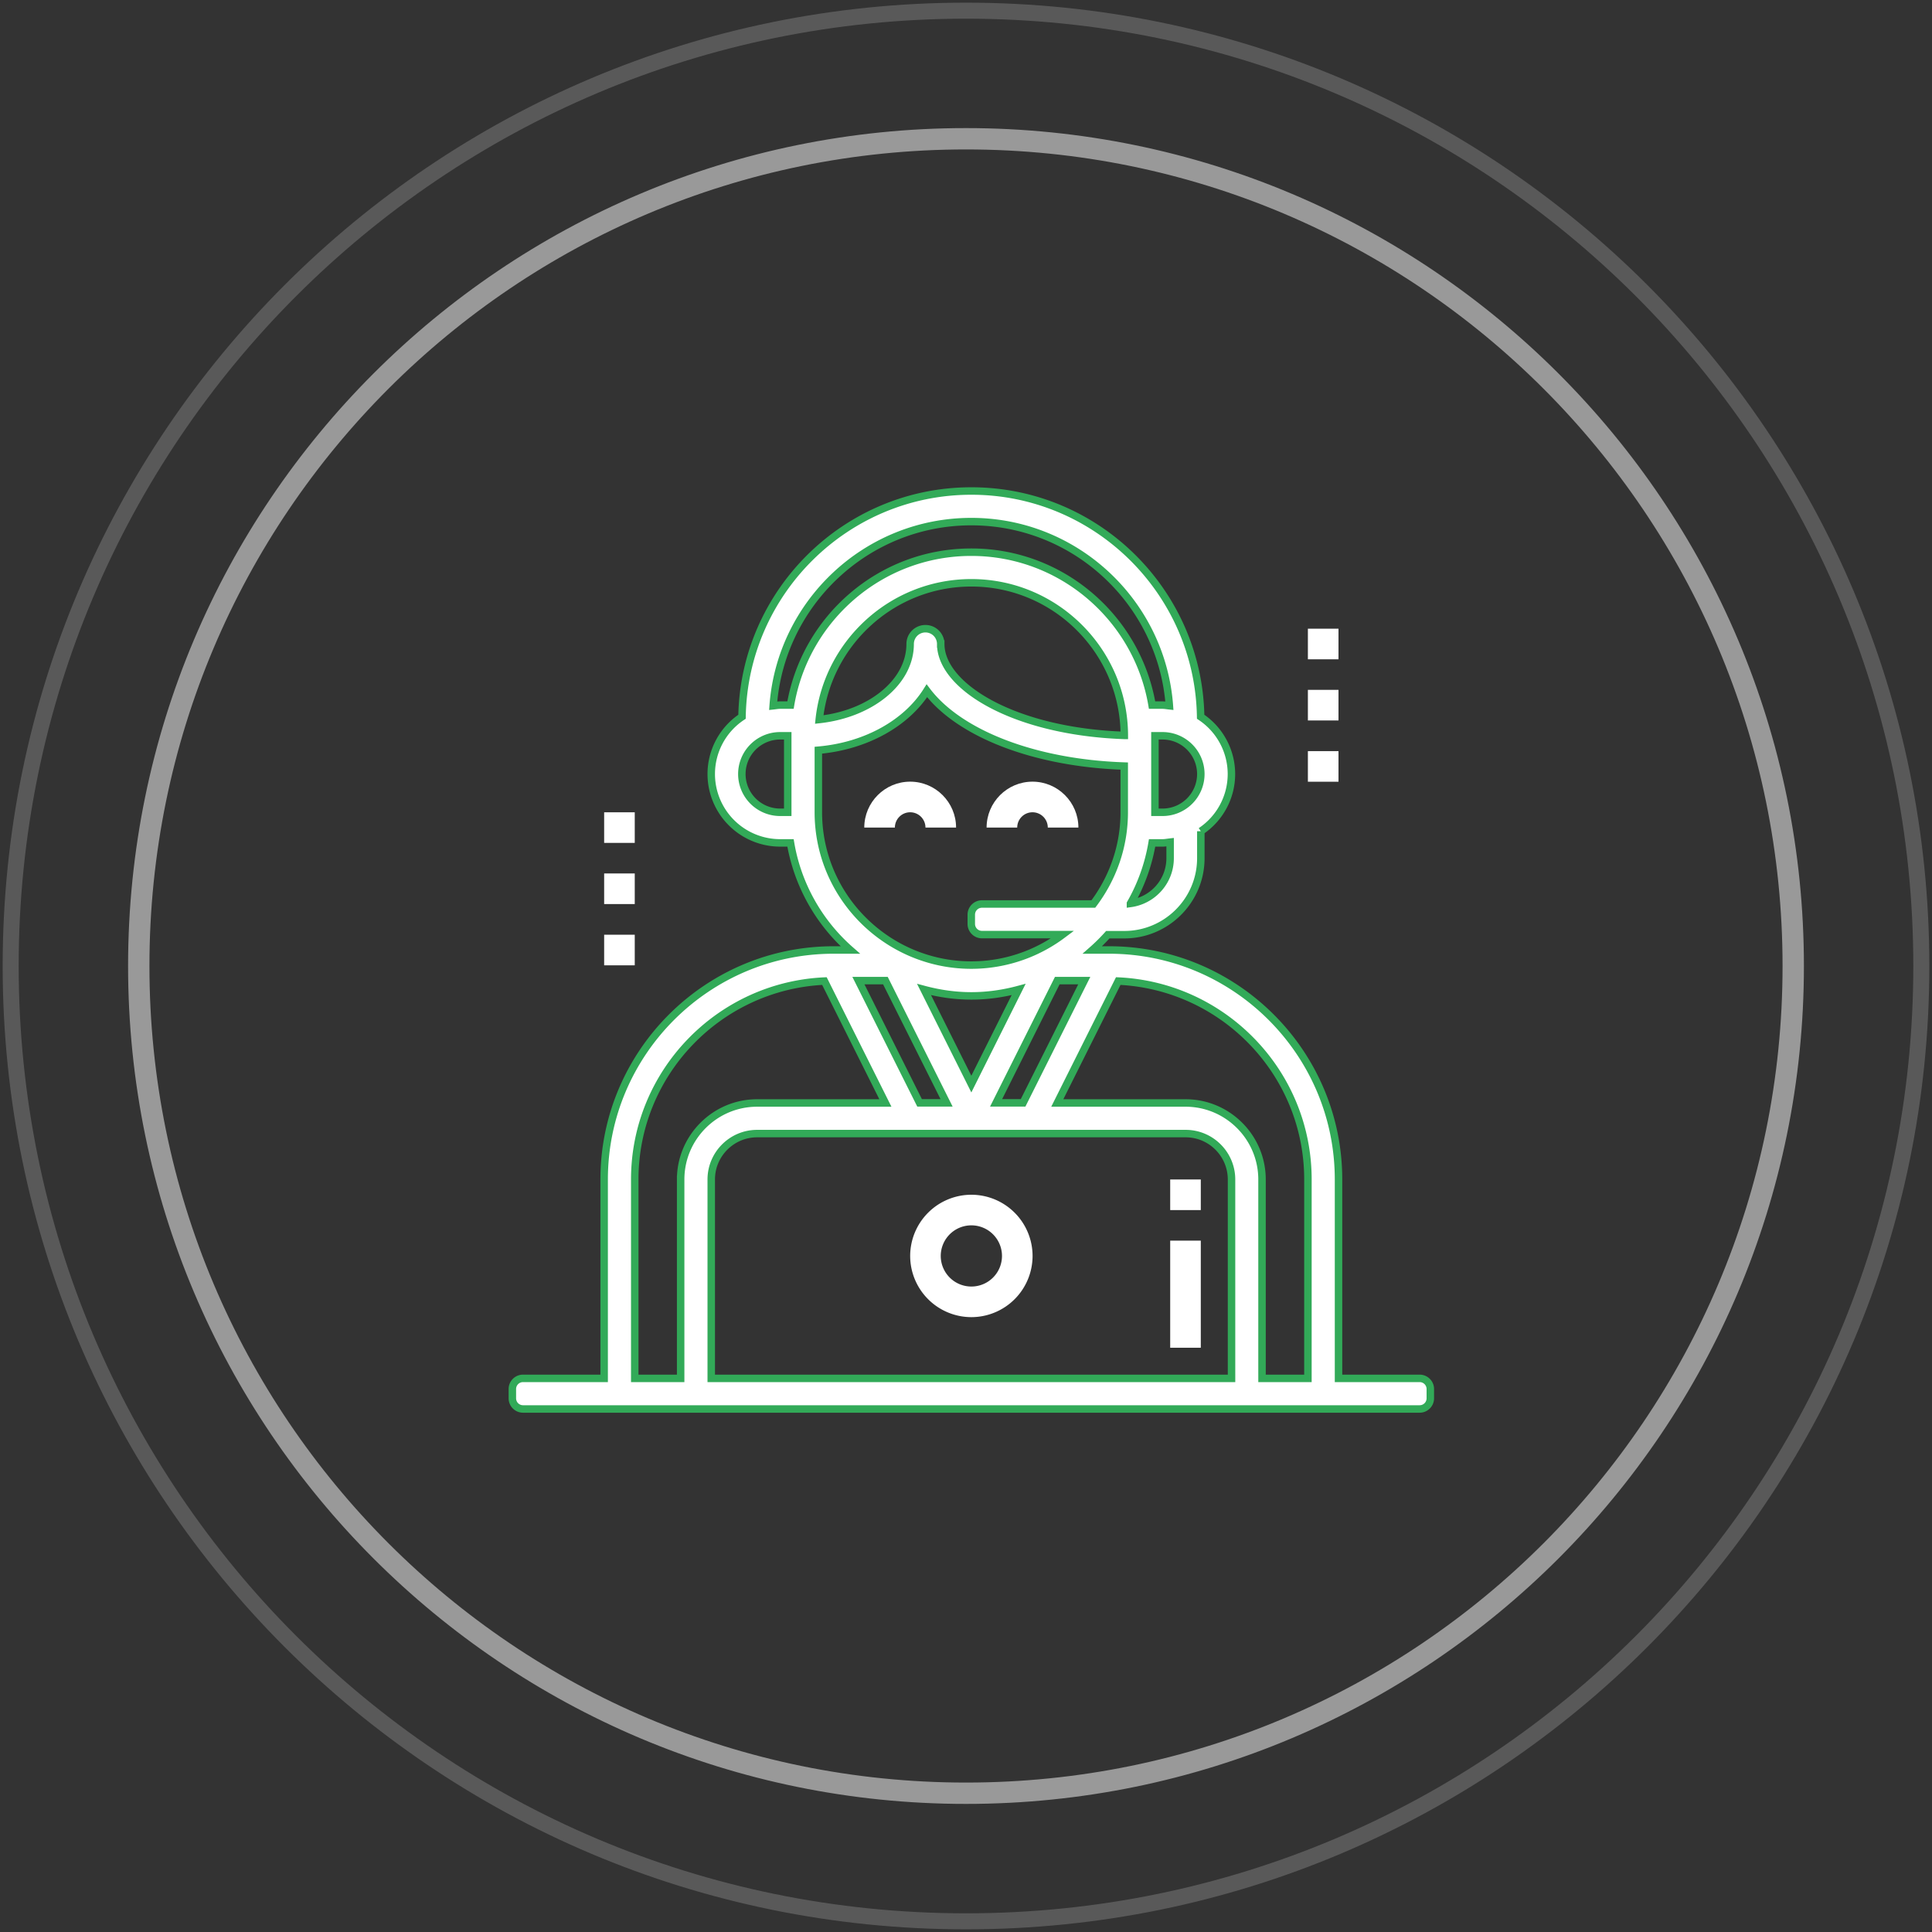 <svg xmlns="http://www.w3.org/2000/svg" width="181" height="181" viewBox="0 0 181 181"><rect x="0" y="0" width="181" height="181" fill="#333333" stroke="none"/><g><g><g opacity=".5"><path fill="none" stroke="#fff" stroke-miterlimit="50" stroke-width="2" d="M90.5 168c42.802 0 77.5-34.698 77.5-77.5S133.302 13 90.5 13 13 47.698 13 90.5 47.698 168 90.5 168z"/></g><g opacity=".19"><path fill="none" stroke="#fff" stroke-miterlimit="50" stroke-width="1.5" d="M90.5 180c49.43 0 89.5-40.07 89.5-89.5S139.93 1 90.5 1 1 41.07 1 90.5 41.07 180 90.5 180z"/></g><g><g><path fill="#fff" d="M85.27 73.23c-2.37 0-4.3 1.93-4.3 4.3h2.867c0-.79.642-1.433 1.433-1.433s1.433.643 1.433 1.433h2.867c0-2.37-1.93-4.3-4.3-4.3z"/></g><g><path fill="#fff" d="M96.73 73.23c-2.37 0-4.3 1.93-4.3 4.3h2.867c0-.79.642-1.433 1.433-1.433s1.433.643 1.433 1.433h2.867c0-2.37-1.93-4.3-4.3-4.3z"/></g><g><path fill="#fff" d="M91.003 120.53a2.87 2.87 0 0 1-2.869-2.867 2.87 2.87 0 0 1 2.87-2.866 2.87 2.87 0 0 1 2.868 2.866 2.87 2.87 0 0 1-2.869 2.867zm0-8.6a5.74 5.74 0 0 0-5.733 5.733 5.74 5.74 0 0 0 5.733 5.734 5.74 5.74 0 0 0 5.734-5.734 5.74 5.74 0 0 0-5.734-5.733z"/></g><g><path fill="#fff" d="M122.533 129.133h-4.3V110.5c0-3.952-3.215-7.167-7.166-7.167H99.052l5.712-11.422c9.872.456 17.77 8.606 17.77 18.589zm-7.156 0H66.633V110.5c0-2.37 1.93-4.3 4.301-4.3h40.142c2.371 0 4.3 1.93 4.3 4.3zM63.767 110.5v18.633h-4.3V110.5c0-9.983 7.897-18.133 17.769-18.589l5.712 11.422H70.933c-3.951 0-7.166 3.215-7.166 7.167zm35.285-18.633h2.529l-5.733 11.456h-2.529zm-10.371 11.456h-2.529L80.42 91.867h2.529zM86.57 92.701c1.416.378 2.896.599 4.43.599 1.534 0 3.014-.22 4.43-.6L91 101.563zm-9.903-16.605v-5.812c4.474-.388 8.271-2.546 10.167-5.568 2.998 3.972 10.003 6.767 18.49 7.053v4.327c0 3.228-1.087 6.198-2.894 8.596H91.995a1 1 0 0 0-1 1v.866a1 1 0 0 0 1 1h7.56a14.257 14.257 0 0 1-14.467 1.576c-4.958-2.255-8.421-7.244-8.421-13.038zm28.665-7.199c-10.344-.364-17.199-4.593-17.199-8.564a1.433 1.433 0 1 0-2.866 0c0 3.582-3.704 6.55-8.517 7.077.764-7.19 6.863-12.81 14.25-12.81 7.89 0 14.312 6.411 14.332 14.297zm-32.249-2.84c-.222 0-.431.043-.648.066.705-9.631 8.75-17.256 18.56-17.256 9.81 0 17.855 7.625 18.56 17.256-.217-.023-.426-.066-.648-.066h-.976c-1.37-8.117-8.433-14.325-16.936-14.325S75.429 57.94 74.059 66.057zM73.8 76.1h-.717a3.587 3.587 0 0 1-3.583-3.583 3.587 3.587 0 0 1 3.583-3.584h.717zm38.7-3.583a3.587 3.587 0 0 1-3.583 3.583h-.717v-7.167h.717a3.587 3.587 0 0 1 3.583 3.584zm-2.877 7.883c0 2.174-1.624 3.957-3.715 4.241a17.076 17.076 0 0 0 2.027-5.674h.974c.244 0 .477-.046.714-.073zm15.777 48.733V110.5c0-11.855-9.645-21.5-21.5-21.5h-1.56c.51-.449.99-.927 1.444-1.433h1.55c3.951 0 7.166-3.215 7.166-7.167v-2.526a6.446 6.446 0 0 0 2.867-5.357 6.445 6.445 0 0 0-2.884-5.368C112.293 55.457 102.738 46 91 46c-11.738 0-21.292 9.457-21.483 21.149a6.445 6.445 0 0 0-2.884 5.368 6.458 6.458 0 0 0 6.45 6.45h.976A17.17 17.17 0 0 0 79.662 89H78.1c-11.855 0-21.5 9.645-21.5 21.5v18.633H49a1 1 0 0 0-1 1V131a1 1 0 0 0 1 1h84a1 1 0 0 0 1-1v-.867a1 1 0 0 0-1-1z"/><path fill="none" stroke="#32aa58" stroke-miterlimit="50" stroke-width=".7" d="M122.533 129.133h-4.3V110.5c0-3.952-3.215-7.167-7.166-7.167H99.052l5.712-11.422c9.872.456 17.77 8.606 17.77 18.589zm-7.156 0H66.633V110.5c0-2.37 1.93-4.3 4.301-4.3h40.142c2.371 0 4.3 1.93 4.3 4.3zM63.767 110.5v18.633h-4.3V110.5c0-9.983 7.897-18.133 17.769-18.589l5.712 11.422H70.933c-3.951 0-7.166 3.215-7.166 7.167zm35.285-18.633h2.529l-5.733 11.456h-2.529zm-10.371 11.456h-2.529L80.42 91.867h2.529zM86.57 92.701c1.416.378 2.896.599 4.43.599 1.534 0 3.014-.22 4.43-.6L91 101.563zm-9.903-16.605v-5.812c4.474-.388 8.271-2.546 10.167-5.568 2.998 3.972 10.003 6.767 18.49 7.053v4.327c0 3.228-1.087 6.198-2.894 8.596H91.995a1 1 0 0 0-1 1v.866a1 1 0 0 0 1 1h7.56a14.257 14.257 0 0 1-14.467 1.576c-4.958-2.255-8.421-7.244-8.421-13.038zm28.665-7.199c-10.344-.364-17.199-4.593-17.199-8.564a1.433 1.433 0 1 0-2.866 0c0 3.582-3.704 6.55-8.517 7.077.764-7.19 6.863-12.81 14.25-12.81 7.89 0 14.312 6.411 14.332 14.297zm-32.249-2.84c-.222 0-.431.043-.648.066.705-9.631 8.75-17.256 18.56-17.256 9.81 0 17.855 7.625 18.56 17.256-.217-.023-.426-.066-.648-.066h-.976c-1.37-8.117-8.433-14.325-16.936-14.325S75.429 57.94 74.059 66.057zM73.8 76.1h-.717a3.587 3.587 0 0 1-3.583-3.583 3.587 3.587 0 0 1 3.583-3.584h.717zm38.7-3.583a3.587 3.587 0 0 1-3.583 3.583h-.717v-7.167h.717a3.587 3.587 0 0 1 3.583 3.584zm-2.877 7.883c0 2.174-1.624 3.957-3.715 4.241a17.076 17.076 0 0 0 2.027-5.674h.974c.244 0 .477-.046.714-.073zm15.777 48.733V110.5c0-11.855-9.645-21.5-21.5-21.5h-1.56c.51-.449.99-.927 1.444-1.433h1.55c3.951 0 7.166-3.215 7.166-7.167v-2.526a6.446 6.446 0 0 0 2.867-5.357 6.445 6.445 0 0 0-2.884-5.368C112.293 55.457 102.738 46 91 46c-11.738 0-21.292 9.457-21.483 21.149a6.445 6.445 0 0 0-2.884 5.368 6.458 6.458 0 0 0 6.45 6.45h.976A17.17 17.17 0 0 0 79.662 89H78.1c-11.855 0-21.5 9.645-21.5 21.5v18.633H49a1 1 0 0 0-1 1V131a1 1 0 0 0 1 1h84a1 1 0 0 0 1-1v-.867a1 1 0 0 0-1-1z"/></g><g><path fill="#fff" d="M109.63 116.23h2.867v10.033h-2.867z"/></g><g><path fill="#fff" d="M109.63 110.5h2.867v2.867h-2.867z"/></g><g><path fill="#fff" d="M122.53 58.9h2.867v2.867h-2.867z"/></g><g><path fill="#fff" d="M122.53 64.63h2.867v2.867h-2.867z"/></g><g><path fill="#fff" d="M122.53 70.37h2.867v2.867h-2.867z"/></g><g><path fill="#fff" d="M56.6 76.1h2.867v2.867H56.6z"/></g><g><path fill="#fff" d="M56.6 81.83h2.867v2.867H56.6z"/></g><g><path fill="#fff" d="M56.6 87.57h2.867v2.867H56.6z"/></g></g></g></g></svg>